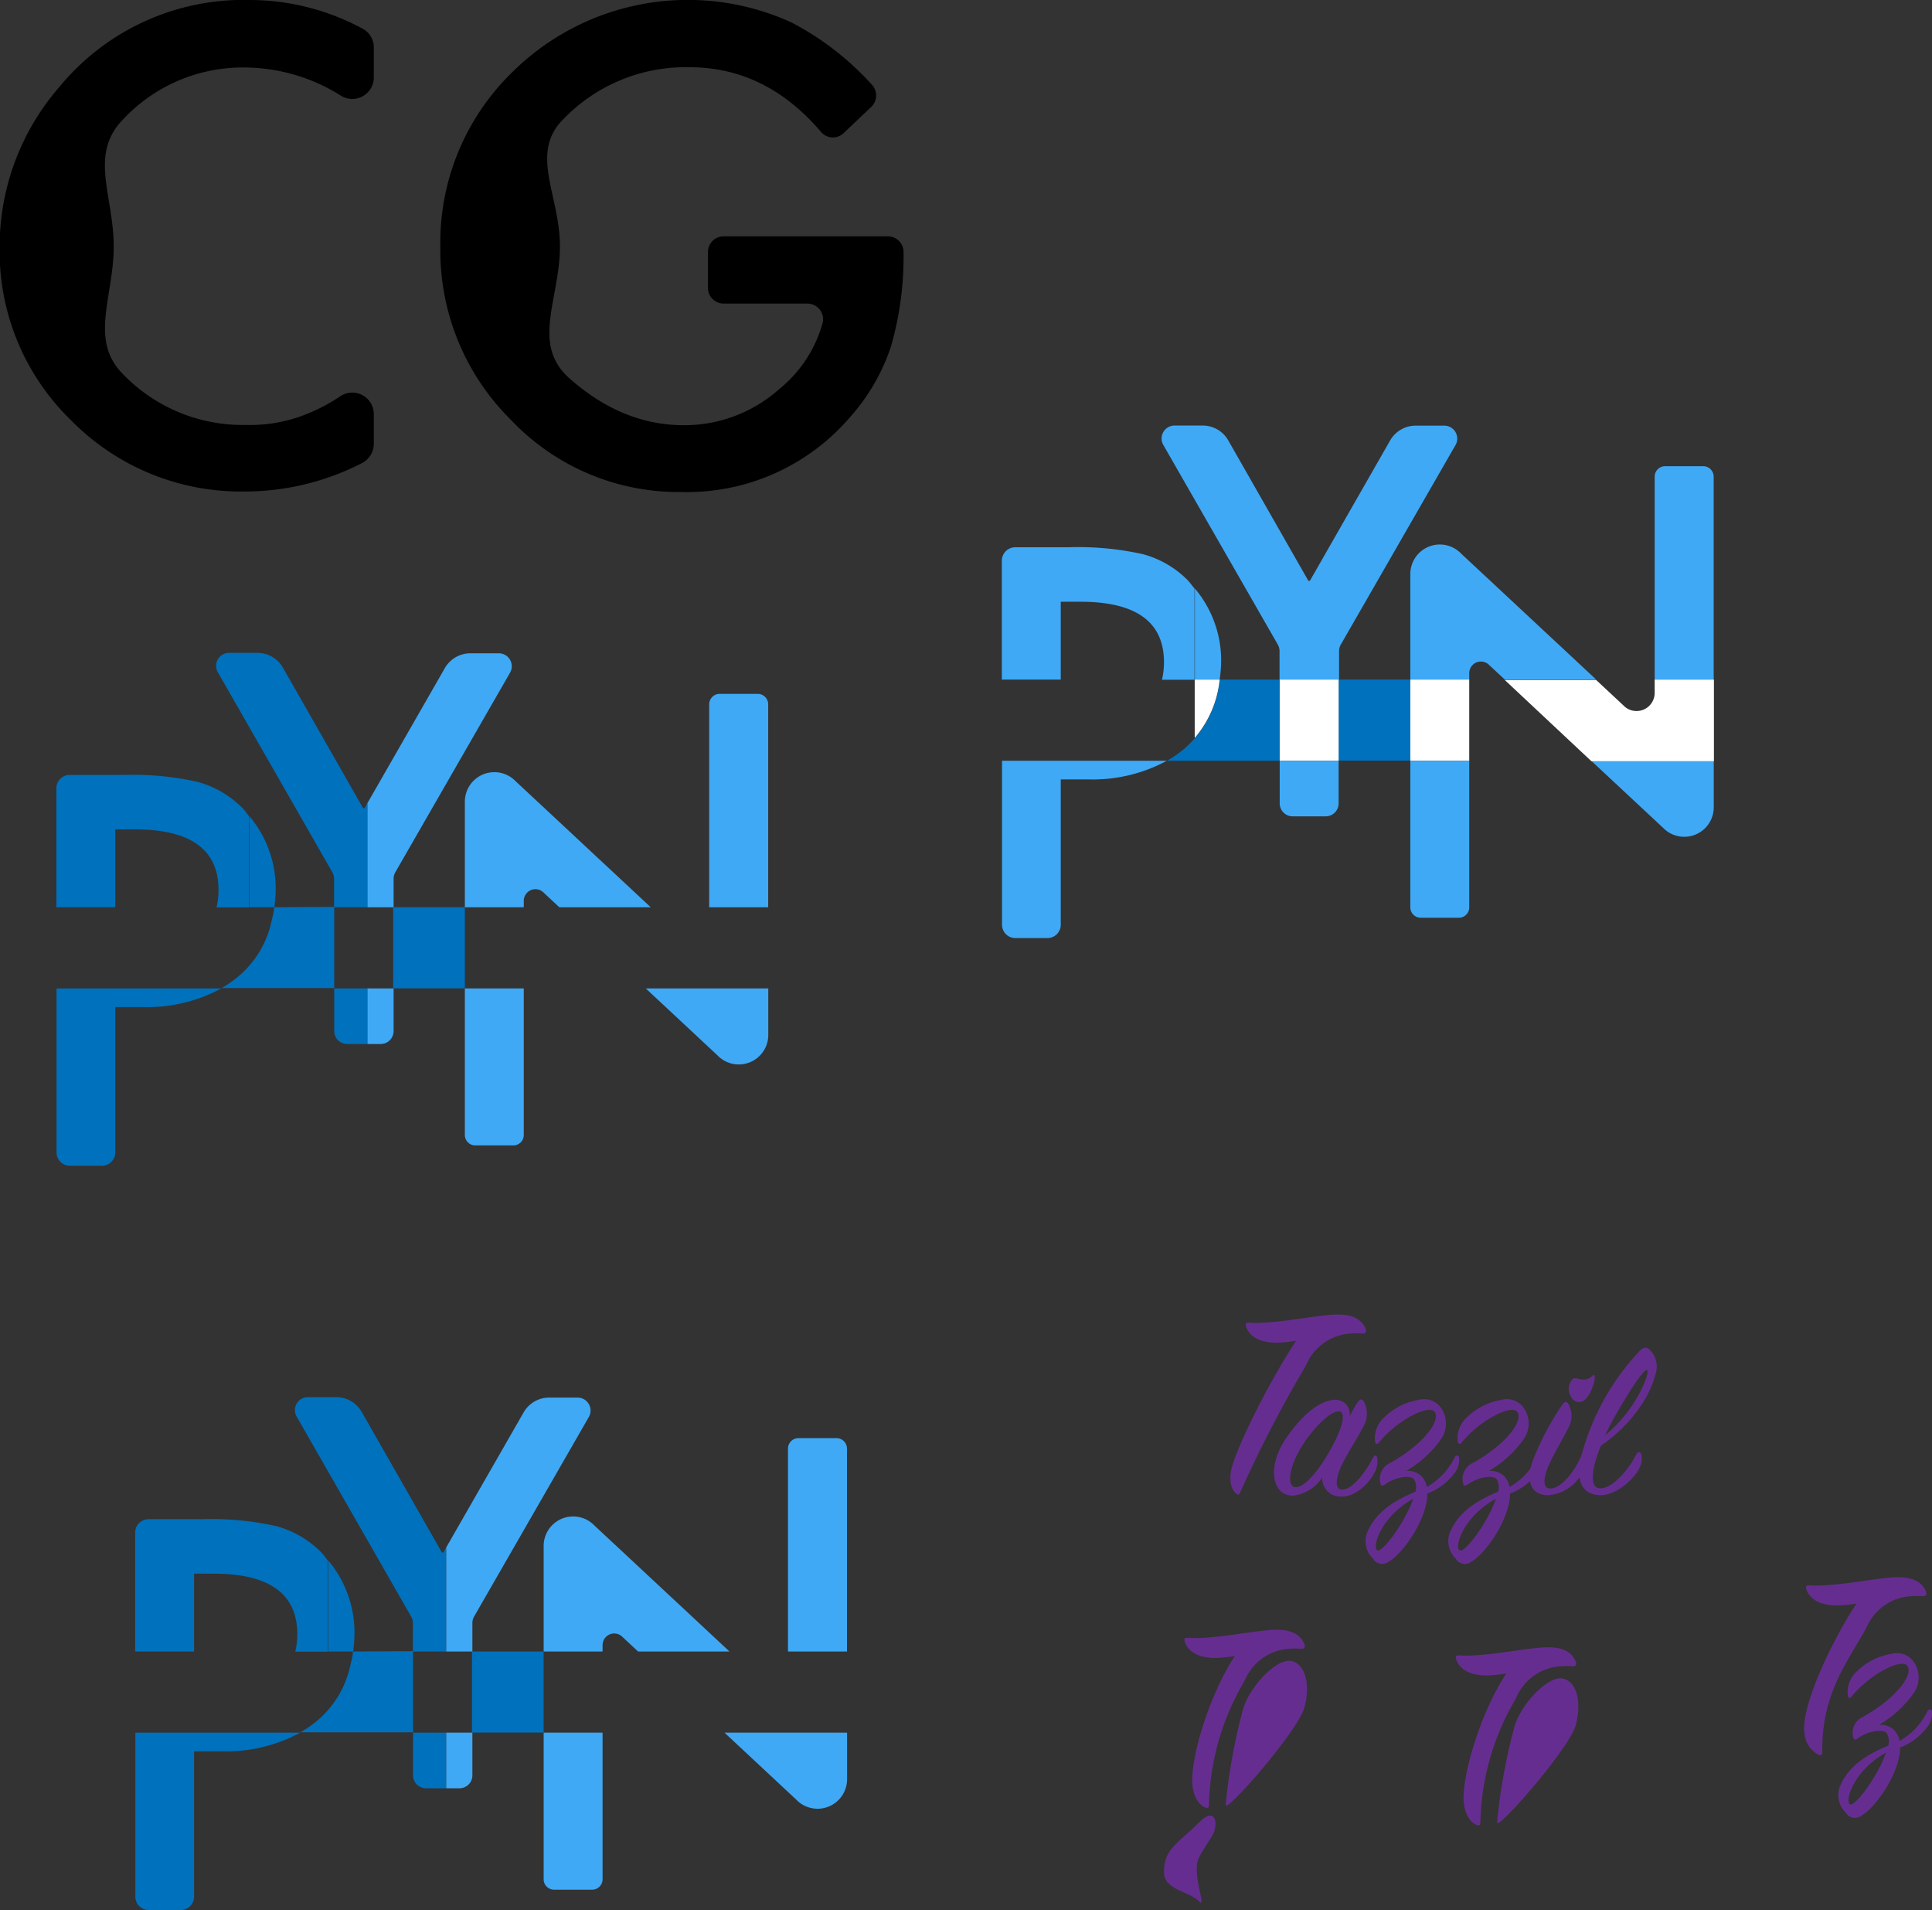 <svg id="Layer_1" data-name="Layer 1" xmlns="http://www.w3.org/2000/svg" viewBox="0 0 220.69 218.13"><rect x="0" y="0" width="220.69" height="218.13" fill="#333333" stroke="none"/><defs><style>.cls-1{fill:none;}.cls-2{fill:#3fa9f5;}.cls-3{fill:#0071bc;}.cls-4{fill:#fff;}.cls-5{fill:#662d91;}</style></defs><title>logos</title><path d="M64.74,17.28v3.45A2.46,2.46,0,0,1,61,22.81a20.78,20.78,0,0,0-10.91-3.23,18.69,18.69,0,0,0-14.06,6c-3.83,4-1,8.68-1,14.43s-2.81,10.63,1,14.53a19,19,0,0,0,14.1,5.86A17.19,17.19,0,0,0,57.44,59a19.78,19.78,0,0,0,3.49-1.89h0a2.46,2.46,0,0,1,3.81,2v3.45a2.48,2.48,0,0,1-1.38,2.21A29.27,29.27,0,0,1,50,68a27.18,27.18,0,0,1-19.81-8.1A26.86,26.86,0,0,1,22,40.23a27.77,27.77,0,0,1,6.83-18.44,27.21,27.21,0,0,1,21.77-9.92,27.2,27.2,0,0,1,12.83,3.26A2.41,2.41,0,0,1,64.74,17.28Z" transform="translate(-22.04 -11.87)"/><path d="M104.67,38.86h18.79a1.79,1.79,0,0,1,1.79,1.79h0a36.92,36.92,0,0,1-1.44,10.8,23,23,0,0,1-4.73,8.13A24.52,24.52,0,0,1,99.9,68.06a26.37,26.37,0,0,1-19.46-8.2,27.19,27.19,0,0,1-8.1-19.77,27.15,27.15,0,0,1,8.24-20,28.49,28.49,0,0,1,31.9-5.64,32.72,32.72,0,0,1,9.14,7.08,1.8,1.8,0,0,1-.05,2.54l-3.16,3a1.77,1.77,0,0,1-2.58-.13q-6.31-7.39-15-7.39A19.38,19.38,0,0,0,86.37,25.5C82.49,29.38,86,34.16,86,40c0,6-3.29,11.08,1,15q6.07,5.43,13.15,5.43A16.27,16.27,0,0,0,111,56.35a14.85,14.85,0,0,0,5-7.56,1.79,1.79,0,0,0-1.73-2.25h-9.57a1.79,1.79,0,0,1-1.79-1.79v-4.1A1.79,1.79,0,0,1,104.67,38.86Z" transform="translate(-22.04 -11.87)"/><path class="cls-1" d="M145.46,80.59h-2.23v8.89h11.56a8.75,8.75,0,0,0,.23-2Q155,80.59,145.46,80.59Z" transform="translate(-22.04 -11.87)"/><path class="cls-1" d="M189.87,88.75v.73h4.06l-1.77-1.65A1.33,1.33,0,0,0,189.87,88.75Z" transform="translate(-22.04 -11.87)"/><path class="cls-2" d="M136.5,117.48A1.52,1.52,0,0,0,138,119h3.69a1.52,1.52,0,0,0,1.52-1.52v-16.6h3.12a17.75,17.75,0,0,0,9-2.13H136.5Z" transform="translate(-22.04 -11.87)"/><path class="cls-2" d="M175,86.22a1.49,1.49,0,0,1,.2-.74L188.3,62.7A1.48,1.48,0,0,0,187,60.48h-3.25a3.36,3.36,0,0,0-2.91,1.68l-9.15,16a.13.13,0,0,1-.22,0l-9.13-16a3.35,3.35,0,0,0-2.91-1.69H156.2a1.48,1.48,0,0,0-1.28,2.21L168,85.48a1.49,1.49,0,0,1,.2.74v3.26H175Z" transform="translate(-22.04 -11.87)"/><path class="cls-2" d="M168.22,103.62a1.48,1.48,0,0,0,1.48,1.48h3.77a1.48,1.48,0,0,0,1.48-1.48V98.75h-6.73Z" transform="translate(-22.04 -11.87)"/><path class="cls-2" d="M189.87,88.75a1.33,1.33,0,0,1,2.29-.92l1.77,1.65h10.44L188.94,75.09a3.37,3.37,0,0,0-5.8,2.33V89.48h6.73Z" transform="translate(-22.04 -11.87)"/><path class="cls-2" d="M212,106.4a3.37,3.37,0,0,0,5.8-2.33V98.75h-14Z" transform="translate(-22.04 -11.87)"/><path class="cls-2" d="M183.14,115.49a1.19,1.19,0,0,0,1.2,1.19h4.34a1.19,1.19,0,0,0,1.19-1.19V98.75h-6.73Z" transform="translate(-22.04 -11.87)"/><path class="cls-2" d="M217.79,66.31a1.2,1.2,0,0,0-1.2-1.2h-4.34a1.2,1.2,0,0,0-1.2,1.2V89.48h6.74Z" transform="translate(-22.04 -11.87)"/><rect class="cls-3" x="152.91" y="77.61" width="8.19" height="9.26"/><path class="cls-3" d="M161.36,89.48a11.78,11.78,0,0,1-3.94,7.81,13,13,0,0,1-2.06,1.46h12.86V89.48Z" transform="translate(-22.04 -11.87)"/><rect class="cls-4" x="146.18" y="77.61" width="6.73" height="9.26"/><path class="cls-4" d="M211.05,89.48V91a2.07,2.07,0,0,1-3.57,1.43l-3.11-2.9H193.93l9.89,9.27h14V89.48Z" transform="translate(-22.04 -11.87)"/><rect class="cls-4" x="161.1" y="77.61" width="6.73" height="9.26"/><path class="cls-2" d="M161.36,89.48a16.36,16.36,0,0,0,.17-1.9,12.78,12.78,0,0,0-3-8.5v10.4Z" transform="translate(-22.04 -11.87)"/><path class="cls-4" d="M158.51,89.48v6.67a12.06,12.06,0,0,0,2.85-6.67Z" transform="translate(-22.04 -11.87)"/><path class="cls-2" d="M152.6,75.16a33.87,33.87,0,0,0-8.47-.79H138a1.53,1.53,0,0,0-1.52,1.53V89.48h6.73V80.59h2.23q9.56,0,9.56,6.91a8.75,8.75,0,0,1-.23,2h3.72V79.08c-.28-.32-.51-.67-.83-1A11.38,11.38,0,0,0,152.6,75.16Z" transform="translate(-22.04 -11.87)"/><path class="cls-1" d="M81.87,114.75v.73h4.06l-1.77-1.65A1.33,1.33,0,0,0,81.87,114.75Z" transform="translate(-22.04 -11.87)"/><path class="cls-2" d="M67,115.48v-3.26a1.49,1.49,0,0,1,.2-.74L80.3,88.7A1.48,1.48,0,0,0,79,86.48H75.77a3.36,3.36,0,0,0-2.91,1.68L64,103.61v11.87Z" transform="translate(-22.04 -11.87)"/><path class="cls-2" d="M64,131.1h1.47A1.48,1.48,0,0,0,67,129.62v-4.87H64Z" transform="translate(-22.04 -11.87)"/><path class="cls-2" d="M80.94,101.09a3.37,3.37,0,0,0-5.8,2.33v12.06h6.73v-.73a1.33,1.33,0,0,1,2.29-.92l1.77,1.65H96.37Z" transform="translate(-22.04 -11.87)"/><path class="cls-2" d="M104,132.4a3.37,3.37,0,0,0,5.8-2.33v-5.32h-14Z" transform="translate(-22.04 -11.87)"/><path class="cls-2" d="M75.14,141.49a1.19,1.19,0,0,0,1.2,1.19h4.34a1.19,1.19,0,0,0,1.19-1.19V124.75H75.14Z" transform="translate(-22.04 -11.87)"/><path class="cls-2" d="M108.59,91.11h-4.34a1.2,1.2,0,0,0-1.2,1.2v23.17h6.74V92.31A1.2,1.2,0,0,0,108.59,91.11Z" transform="translate(-22.04 -11.87)"/><rect class="cls-3" x="44.91" y="103.61" width="8.19" height="9.26"/><path class="cls-3" d="M53.2,116.52c0,.2-.09.4-.14.6C53.11,116.92,53.16,116.72,53.2,116.52Z" transform="translate(-22.04 -11.87)"/><path class="cls-3" d="M28.5,143.48A1.52,1.52,0,0,0,30,145h3.69a1.52,1.52,0,0,0,1.52-1.52v-16.6h3.12a17.75,17.75,0,0,0,9-2.13H28.5Z" transform="translate(-22.04 -11.87)"/><path class="cls-3" d="M63.49,104.12l-9.13-16a3.35,3.35,0,0,0-2.91-1.69H48.2a1.48,1.48,0,0,0-1.28,2.21L60,111.48a1.49,1.49,0,0,1,.2.74v3.26H64V103.61l-.29.51A.13.13,0,0,1,63.49,104.12Z" transform="translate(-22.04 -11.87)"/><path class="cls-3" d="M60.22,124.75v4.87a1.48,1.48,0,0,0,1.48,1.48H64v-6.35Z" transform="translate(-22.04 -11.87)"/><path class="cls-3" d="M53.36,115.48c0,.35-.1.7-.16,1s-.09.4-.14.6-.05.22-.08.33a11.32,11.32,0,0,1-3.56,5.84,13,13,0,0,1-2.06,1.46H60.22v-9.27Z" transform="translate(-22.04 -11.87)"/><path class="cls-3" d="M53.53,113.58a12.78,12.78,0,0,0-3-8.5v10.4h2.85A16.36,16.36,0,0,0,53.53,113.58Z" transform="translate(-22.04 -11.87)"/><path class="cls-3" d="M53.36,115.48c0,.35-.1.7-.16,1C53.26,116.18,53.32,115.83,53.36,115.48Z" transform="translate(-22.04 -11.87)"/><path class="cls-3" d="M53,117.45c0-.11.06-.22.08-.33C53,117.23,53,117.34,53,117.45Z" transform="translate(-22.04 -11.87)"/><path class="cls-3" d="M49.68,104.1a11.38,11.38,0,0,0-5.08-2.94,33.87,33.87,0,0,0-8.47-.79H30a1.53,1.53,0,0,0-1.52,1.53v13.58h6.73v-8.89h2.23q9.56,0,9.56,6.91a8.75,8.75,0,0,1-.23,2h3.72v-10.4C50.23,104.76,50,104.41,49.68,104.1Z" transform="translate(-22.04 -11.87)"/><path class="cls-1" d="M90.87,199.75v.73h4.06l-1.77-1.65A1.33,1.33,0,0,0,90.87,199.75Z" transform="translate(-22.04 -11.87)"/><path class="cls-2" d="M76,200.48v-3.26a1.49,1.49,0,0,1,.2-.74L89.3,173.7A1.48,1.48,0,0,0,88,171.48H84.77a3.36,3.36,0,0,0-2.91,1.68L73,188.61v11.87Z" transform="translate(-22.04 -11.87)"/><path class="cls-2" d="M73,216.1h1.47A1.48,1.48,0,0,0,76,214.62v-4.87H73Z" transform="translate(-22.04 -11.87)"/><path class="cls-2" d="M89.94,186.09a3.37,3.37,0,0,0-5.8,2.33v12.06h6.73v-.73a1.33,1.33,0,0,1,2.29-.92l1.77,1.65h10.44Z" transform="translate(-22.04 -11.87)"/><path class="cls-2" d="M113,217.4a3.37,3.37,0,0,0,5.8-2.33v-5.32h-14Z" transform="translate(-22.04 -11.87)"/><path class="cls-2" d="M84.14,226.49a1.19,1.19,0,0,0,1.2,1.19h4.34a1.19,1.19,0,0,0,1.19-1.19V209.75H84.14Z" transform="translate(-22.04 -11.87)"/><path class="cls-2" d="M117.59,176.11h-4.34a1.2,1.2,0,0,0-1.2,1.2v23.17h6.74V177.31A1.2,1.2,0,0,0,117.59,176.11Z" transform="translate(-22.04 -11.87)"/><rect class="cls-3" x="53.91" y="188.61" width="8.19" height="9.26"/><path class="cls-3" d="M62.2,201.52c0,.2-.09.4-.14.6C62.11,201.92,62.16,201.72,62.2,201.52Z" transform="translate(-22.04 -11.87)"/><path class="cls-3" d="M37.5,228.48A1.52,1.52,0,0,0,39,230h3.69a1.52,1.52,0,0,0,1.52-1.52v-16.6h3.12a17.75,17.75,0,0,0,9-2.13H37.5Z" transform="translate(-22.04 -11.87)"/><path class="cls-3" d="M72.49,189.12l-9.13-16a3.35,3.35,0,0,0-2.91-1.69H57.2a1.48,1.48,0,0,0-1.28,2.21L69,196.48a1.49,1.49,0,0,1,.2.74v3.26H73V188.61l-.29.51A.13.13,0,0,1,72.49,189.12Z" transform="translate(-22.04 -11.87)"/><path class="cls-3" d="M69.22,209.75v4.87a1.48,1.48,0,0,0,1.48,1.48H73v-6.35Z" transform="translate(-22.04 -11.87)"/><path class="cls-3" d="M62.36,200.48c0,.35-.1.7-.16,1s-.09.4-.14.6-.05.22-.08.33a11.32,11.32,0,0,1-3.56,5.84,13,13,0,0,1-2.06,1.46H69.22v-9.27Z" transform="translate(-22.04 -11.87)"/><path class="cls-3" d="M62.53,198.58a12.78,12.78,0,0,0-3-8.5v10.4h2.85A16.36,16.36,0,0,0,62.53,198.58Z" transform="translate(-22.04 -11.87)"/><path class="cls-3" d="M62.36,200.48c0,.35-.1.7-.16,1C62.26,201.18,62.32,200.83,62.36,200.48Z" transform="translate(-22.04 -11.87)"/><path class="cls-3" d="M62,202.45c0-.11.06-.22.08-.33C62,202.23,62,202.34,62,202.45Z" transform="translate(-22.04 -11.87)"/><path class="cls-3" d="M58.68,189.1a11.38,11.38,0,0,0-5.08-2.94,33.87,33.87,0,0,0-8.47-.79H39a1.53,1.53,0,0,0-1.52,1.53v13.58h6.73v-8.89h2.23q9.56,0,9.56,6.91a8.75,8.75,0,0,1-.23,2h3.72v-10.4C59.23,189.76,59,189.41,58.68,189.1Z" transform="translate(-22.04 -11.87)"/><path class="cls-5" d="M168.1,165.21c-2,.07-3.37-.65-3.73-1.87-.1-.29,0-.45.36-.42,2.91.23,8.35-1,10.21-.92,1.38,0,2.62.4,3.11,1.67.1.26,0,.53-.39.49a9.08,9.08,0,0,0-1.29,0,5.89,5.89,0,0,0-5.05,3.42l-.3.57a142.39,142.39,0,0,0-7.31,14.15c-.13.32-.29.32-.52.09-.46-.42-.85-1.4-.42-3,.75-2.69,4.28-9.79,7.33-14.41A16.61,16.61,0,0,1,168.1,165.21Z" transform="translate(-22.04 -11.87)"/><path class="cls-5" d="M177.13,172c.24-.35.46-.4.64-.16a2.88,2.88,0,0,1,0,2.95c-.59,1.2-1.92,3.2-2.56,4.61s-.69,2.64.21,2.58c1.1-.05,2.56-1.86,3.49-3.7.13-.24.32-.26.43,0a2.5,2.5,0,0,1-.24,1.66c-.69,1.46-2.37,2.92-3.84,2.84a2.07,2.07,0,0,1-2.18-2.18,4.67,4.67,0,0,1-3.33,2.08c-2.47,0-3-3.38-.77-6.61s4.26-4.34,5.59-4.34a1.63,1.63,0,0,1,1.63,1.92A17.13,17.13,0,0,1,177.13,172ZM175,173.05c-.85-.08-2.79,1.65-4.26,4s-1.75,4.63-.72,4.66,2.48-1.68,3.84-4C175.54,174.78,175.78,173.13,175,173.05Z" transform="translate(-22.04 -11.87)"/><path class="cls-5" d="M183.55,180.8c-.37-.48-2-.32-3.33.61-.19.13-.37.19-.45,0a2,2,0,0,1,1.14-2.5c4-2.29,5.7-4.9,5-5.8s-4.34,1-6.39,3.54c-.16.21-.34.13-.4-.08a3.22,3.22,0,0,1,1.09-2.88,7.26,7.26,0,0,1,3.86-1.94,2.36,2.36,0,0,1,2.64,1,3.12,3.12,0,0,1-.11,3.54,12.57,12.57,0,0,1-3.94,3.57,2.26,2.26,0,0,1,1.68.53,2.36,2.36,0,0,1,.69,1.3,7.89,7.89,0,0,0,3.2-3.43.26.26,0,0,1,.48,0,2.56,2.56,0,0,1-.38,1.65,7,7,0,0,1-3.24,2.53c0,2.85-2.77,6.87-4.45,7.8a1.2,1.2,0,0,1-1.76-.37,2.75,2.75,0,0,1-.61-3.12c1-2.29,3.2-3.59,5.46-4.52A1.76,1.76,0,0,0,183.55,180.8Zm-4.24,8.09c.48.56,3.25-3.17,4.16-5.86C179.93,185,178.81,188.28,179.31,188.89Z" transform="translate(-22.04 -11.87)"/><path class="cls-5" d="M193,180.8c-.38-.48-2-.32-3.33.61-.19.13-.38.19-.46,0a2,2,0,0,1,1.15-2.5c4-2.29,5.7-4.9,5-5.8s-4.34,1-6.39,3.54c-.16.21-.35.13-.4-.08a3.19,3.19,0,0,1,1.09-2.88,7.22,7.22,0,0,1,3.86-1.94,2.36,2.36,0,0,1,2.64,1,3.12,3.12,0,0,1-.11,3.54,12.57,12.57,0,0,1-3.94,3.57,2.27,2.27,0,0,1,1.68.53,2.43,2.43,0,0,1,.69,1.3,7.93,7.93,0,0,0,3.19-3.43.26.26,0,0,1,.48,0,2.53,2.53,0,0,1-.37,1.65,6.94,6.94,0,0,1-3.25,2.53c0,2.85-2.77,6.87-4.44,7.8a1.2,1.2,0,0,1-1.76-.37,2.75,2.75,0,0,1-.61-3.12c1-2.29,3.19-3.59,5.45-4.52A1.76,1.76,0,0,0,193,180.8Zm-4.24,8.09c.48.56,3.25-3.17,4.16-5.86C189.32,185,188.21,188.28,188.71,188.89Z" transform="translate(-22.04 -11.87)"/><path class="cls-5" d="M197.1,178.75a32.53,32.53,0,0,1,3.4-6.47c.24-.32.43-.4.64-.16a2.77,2.77,0,0,1,0,2.9c-.56,1.17-1.68,3-2.24,4.31-.64,1.55-.59,2.59.27,2.53,1.19-.05,2.66-1.81,3.46-3.65.13-.23.32-.21.42,0a1.89,1.89,0,0,1-.18,1.66,4.77,4.77,0,0,1-4,2.76C196.86,182.63,196.35,180.93,197.1,178.75ZM203,171.8a1,1,0,0,1-1.49-.4,1.65,1.65,0,0,1,.14-2c.42-.45,1.32.57,2.32-.43C204.55,168.45,204,171,203,171.8Z" transform="translate(-22.04 -11.87)"/><path class="cls-5" d="M204.76,181.84c1.28.1,3.15-1.81,4.18-3.86.19-.35.48-.38.59,0a2.43,2.43,0,0,1-.27,1.65c-.37.79-2.31,3-4.44,3-1.84-.05-2.83-1.33-2.21-4.21a27.75,27.75,0,0,1,6.73-12.27c.4-.43.78-.48,1.15-.13a2.73,2.73,0,0,1,.61,2.93c-.83,3.27-3.81,6.47-6.18,8C203.86,179.52,203.56,181.73,204.76,181.84Zm5.43-13.5c-.34-.22-2.31,2.74-4.15,6.15a13.89,13.89,0,0,0-.64,1.28C209.05,172.81,210.54,168.55,210.19,168.34Z" transform="translate(-22.04 -11.87)"/><path class="cls-5" d="M232.1,195.21c-2,.07-3.37-.65-3.73-1.87-.1-.29,0-.45.36-.42,2.91.23,8.35-1,10.21-.92,1.38,0,2.62.4,3.11,1.67.1.26,0,.53-.39.49a9.08,9.08,0,0,0-1.29,0,5.89,5.89,0,0,0-5.05,3.42l-.3.57c-2,3.57-4.93,7.29-4.82,13.8,0,.35-.14.42-.44.31a3,3,0,0,1-1.6-2.55c-.41-2.76,2.89-10.08,5.94-14.7A16.61,16.61,0,0,1,232.1,195.21Z" transform="translate(-22.04 -11.87)"/><path class="cls-5" d="M237.55,209.8c-.37-.48-2-.32-3.33.61-.19.13-.37.19-.45,0a2,2,0,0,1,1.14-2.5c4-2.29,5.7-4.9,5-5.8s-4.34,1-6.39,3.54c-.16.21-.34.13-.4-.08a3.22,3.22,0,0,1,1.09-2.88,7.26,7.26,0,0,1,3.86-1.94,2.36,2.36,0,0,1,2.64,1,3.12,3.12,0,0,1-.11,3.54,12.57,12.57,0,0,1-3.94,3.57,2.26,2.26,0,0,1,1.68.53,2.36,2.36,0,0,1,.69,1.3,7.89,7.89,0,0,0,3.2-3.43.26.26,0,0,1,.48,0,2.56,2.56,0,0,1-.38,1.65,7,7,0,0,1-3.24,2.53c0,2.85-2.77,6.87-4.45,7.8a1.2,1.2,0,0,1-1.76-.37,2.75,2.75,0,0,1-.61-3.12c1-2.29,3.2-3.59,5.46-4.52A1.76,1.76,0,0,0,237.55,209.8Zm-4.24,8.09c.48.56,3.25-3.17,4.16-5.86C233.93,214,232.81,217.28,233.31,217.89Z" transform="translate(-22.04 -11.87)"/><path class="cls-5" d="M192.1,203.21c-2,.07-3.37-.65-3.73-1.87-.1-.29,0-.45.36-.42,2.91.23,8.35-1,10.21-.92,1.38,0,2.62.4,3.11,1.67.1.26,0,.53-.39.49a9.08,9.08,0,0,0-1.29,0,5.89,5.89,0,0,0-5.05,3.42l-.3.57A28.83,28.83,0,0,0,191.14,220c0,.35-.17.41-.46.27-.58-.24-1.29-1-1.44-2.64-.23-2.78,1.81-10,4.86-14.64A16.61,16.61,0,0,1,192.1,203.21Z" transform="translate(-22.04 -11.87)"/><path class="cls-5" d="M202,209c-.85,2.71-8.95,12-8.95,11a65.92,65.92,0,0,1,2-11c.82-2.64,3.84-5.74,5.47-5.44S202.79,206.32,202,209Z" transform="translate(-22.04 -11.87)"/><path class="cls-5" d="M161.1,201.21c-2,.07-3.37-.65-3.73-1.87-.1-.29,0-.45.36-.42,2.91.23,8.35-1,10.21-.92,1.38,0,2.62.4,3.11,1.67.1.26,0,.53-.39.49a9.08,9.08,0,0,0-1.29,0,5.89,5.89,0,0,0-5.05,3.42l-.3.57A28.83,28.83,0,0,0,160.14,218c0,.35-.17.41-.46.27-.58-.24-1.29-1-1.44-2.64-.23-2.78,1.81-10,4.86-14.64A16.61,16.61,0,0,1,161.1,201.21Z" transform="translate(-22.04 -11.87)"/><path class="cls-5" d="M171,207c-.85,2.71-8.95,12-8.95,11a65.92,65.92,0,0,1,2-11c.82-2.64,3.84-5.74,5.47-5.44S171.79,204.32,171,207Z" transform="translate(-22.04 -11.87)"/><path class="cls-5" d="M159,224c-.92,1.85,1,6,0,5-1.17-1.17-4-1.29-4-3.32,0-2.68,1.51-3.19,4-5.68,2-2,2.23.32,1.52,1.5C160.07,222.25,159.39,223.22,159,224Z" transform="translate(-22.04 -11.87)"/></svg>